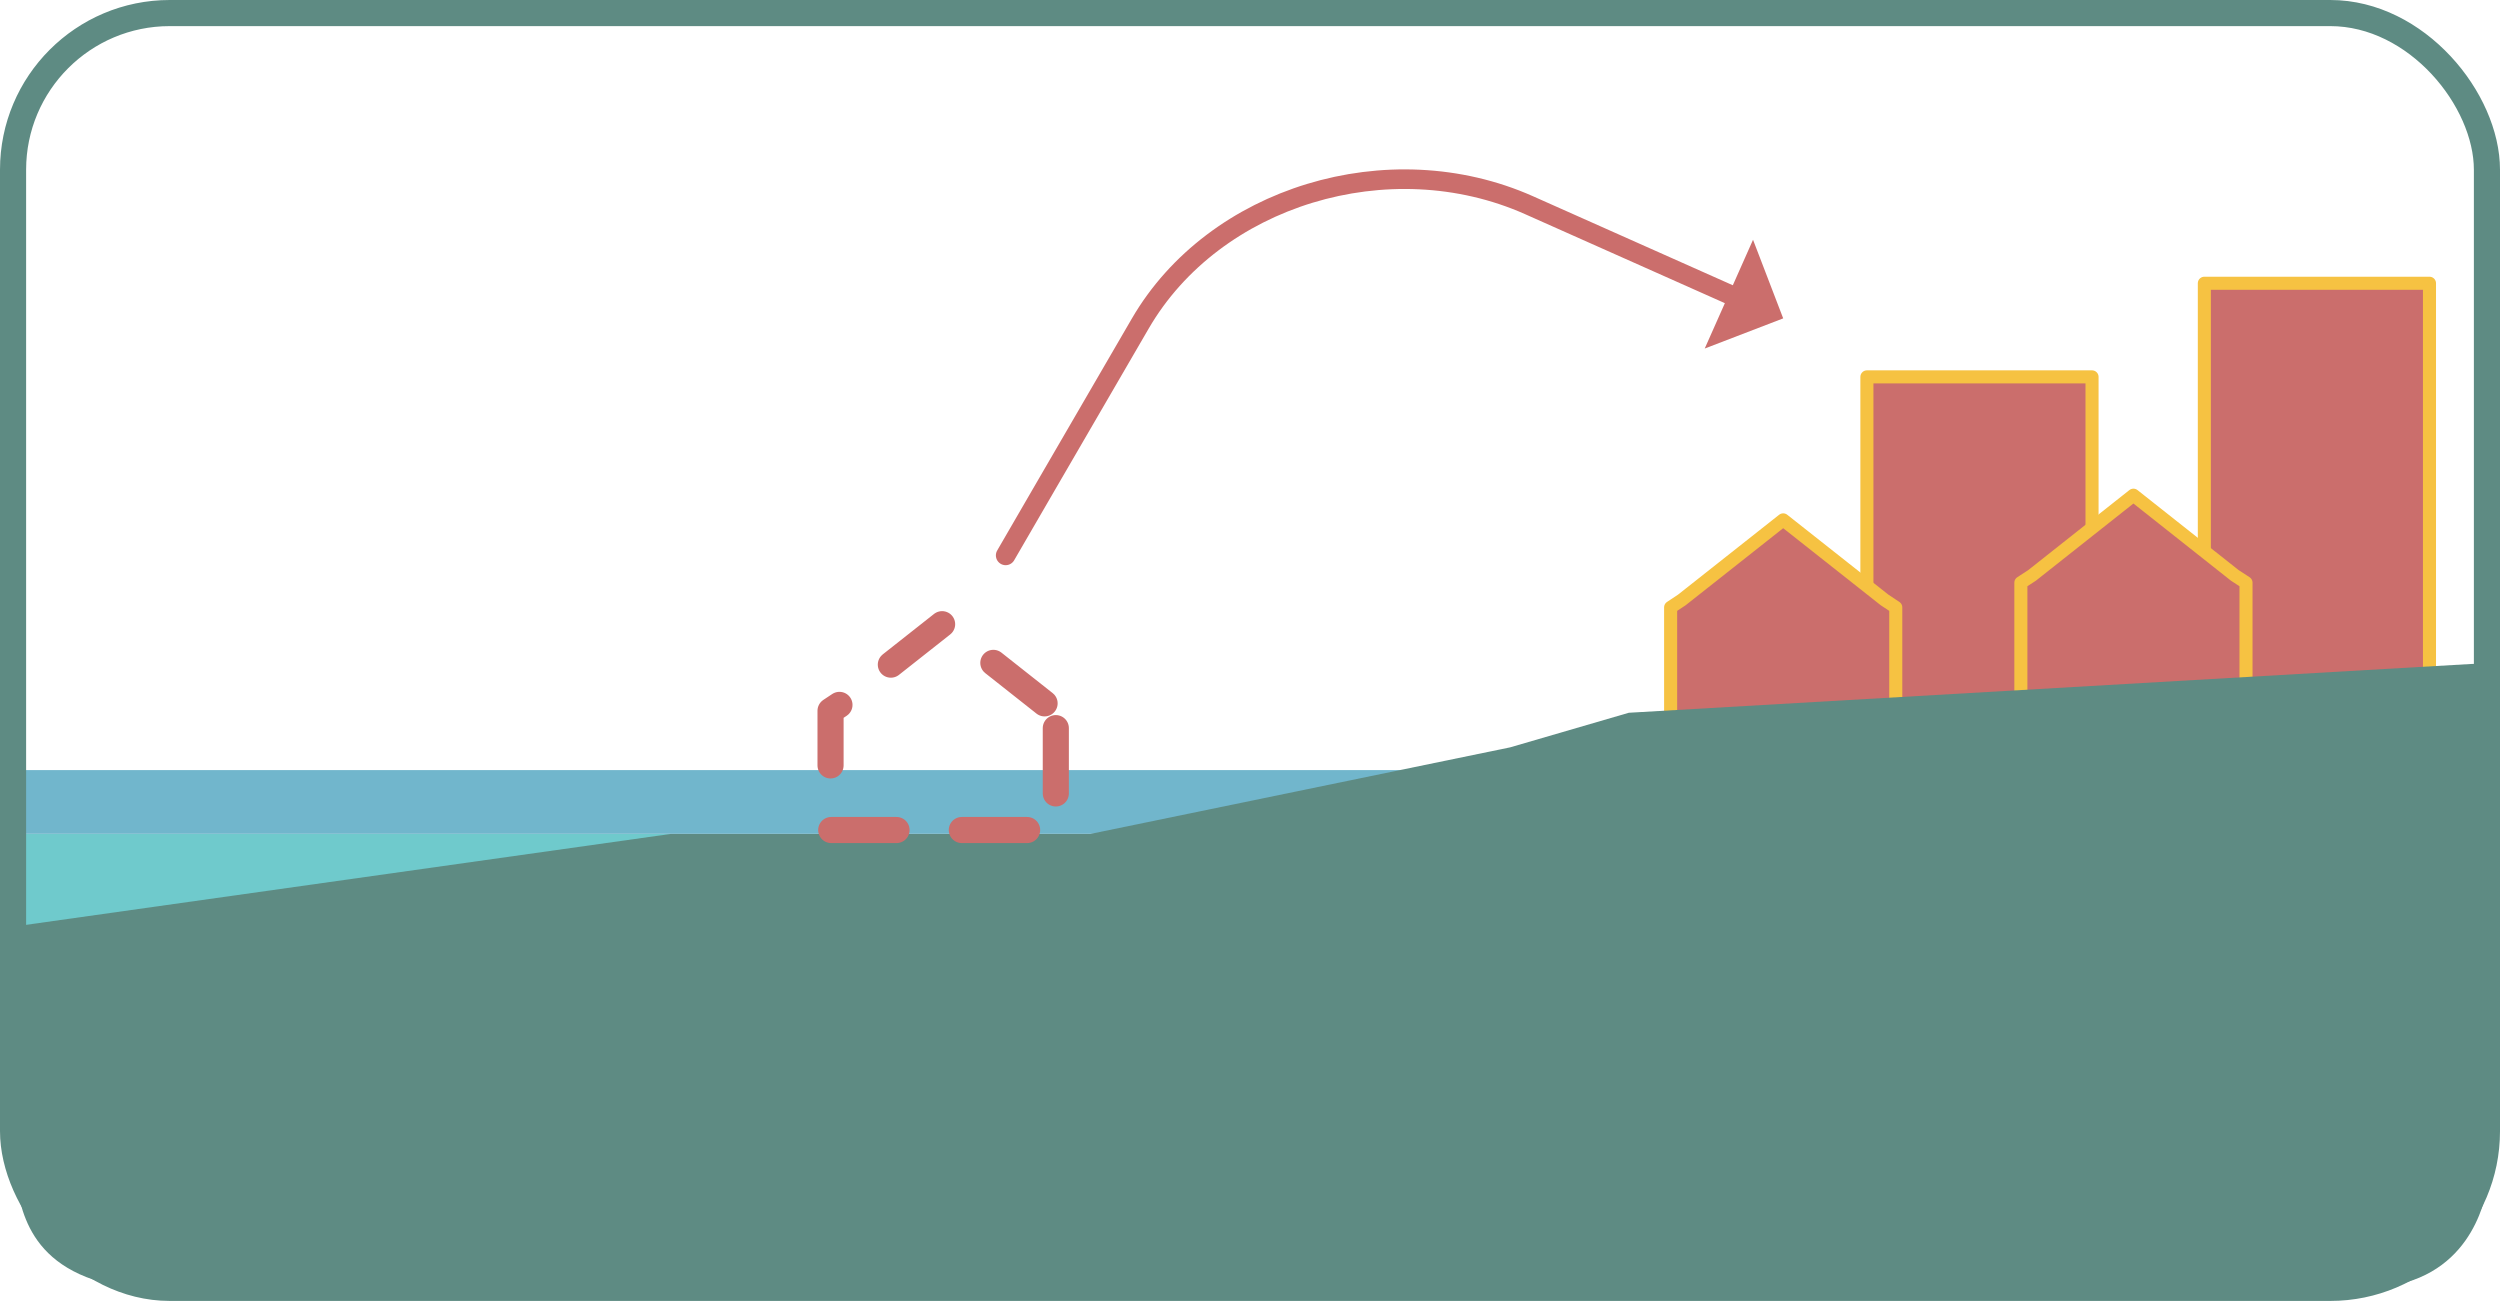 <?xml version="1.0" encoding="UTF-8"?><svg id="Layer_2" xmlns="http://www.w3.org/2000/svg" viewBox="0 0 191.44 99.62"><defs><style>.cls-1{stroke-width:1.5px;}.cls-1,.cls-2,.cls-3{stroke-linecap:round;stroke-linejoin:round;}.cls-1,.cls-4,.cls-3{fill:none;}.cls-1,.cls-3{stroke:#cb6e6c;}.cls-2{stroke:#f6c242;}.cls-2,.cls-5{fill:#cb6e6c;}.cls-6{fill:#6fcacc;}.cls-7{fill:#5e8b83;}.cls-8{fill:#71b6cc;}.cls-4{stroke:#5e8b83;stroke-miterlimit:10;}.cls-4,.cls-3{stroke-width:2px;}.cls-3{stroke-dasharray:0 0 5 5;}</style></defs><g id="water"><rect class="cls-6" x="1" y="63.85" width="119.26" height="10.85"/><rect class="cls-8" x=".92" y="58.97" width="154.42" height="4.88"/></g><g id="transition_layer"><rect class="cls-2" x="168.8" y="21.69" width="17.24" height="31.58"/><rect class="cls-2" x="142.96" y="28.86" width="17.24" height="25.16"/><polygon class="cls-2" points="144.31 45.94 136.55 39.81 128.79 45.94 127.93 46.51 127.93 55.64 145.17 55.64 145.17 46.51 144.31 45.94"/><polygon class="cls-2" points="171.13 44.06 163.37 37.92 155.61 44.06 154.75 44.62 154.75 53.75 171.99 53.75 171.99 44.62 171.13 44.06"/></g><g id="section"><path class="cls-7" d="M190.52,50.77l-65.79,3.81-9.09,2.65-32.15,6.63H51.35L1.08,70.95l-.15,15.54,.15,3.41c.55,2.36,.77,7.52,8.72,8.72H181.8c7.27-.48,8.43-6.51,8.72-7.85V50.77Z"/><polygon class="cls-3" points="79.99 53.86 72.23 47.73 64.46 53.86 63.6 54.43 63.6 63.56 80.85 63.56 80.85 54.43 79.99 53.86"/><g><path class="cls-1" d="M77.01,42.53s4.63-7.99,10.3-17.74c5.66-9.76,19.06-13.84,29.77-9.08,6.53,2.91,12.34,5.49,15.87,7.07"/><polygon class="cls-5" points="134.24 18.36 130.54 26.69 136.55 24.38 134.24 18.36"/></g></g><g id="frames"><rect class="cls-4" x="1" y="1" width="189.44" height="97.62" rx="12" ry="12"/></g></svg>